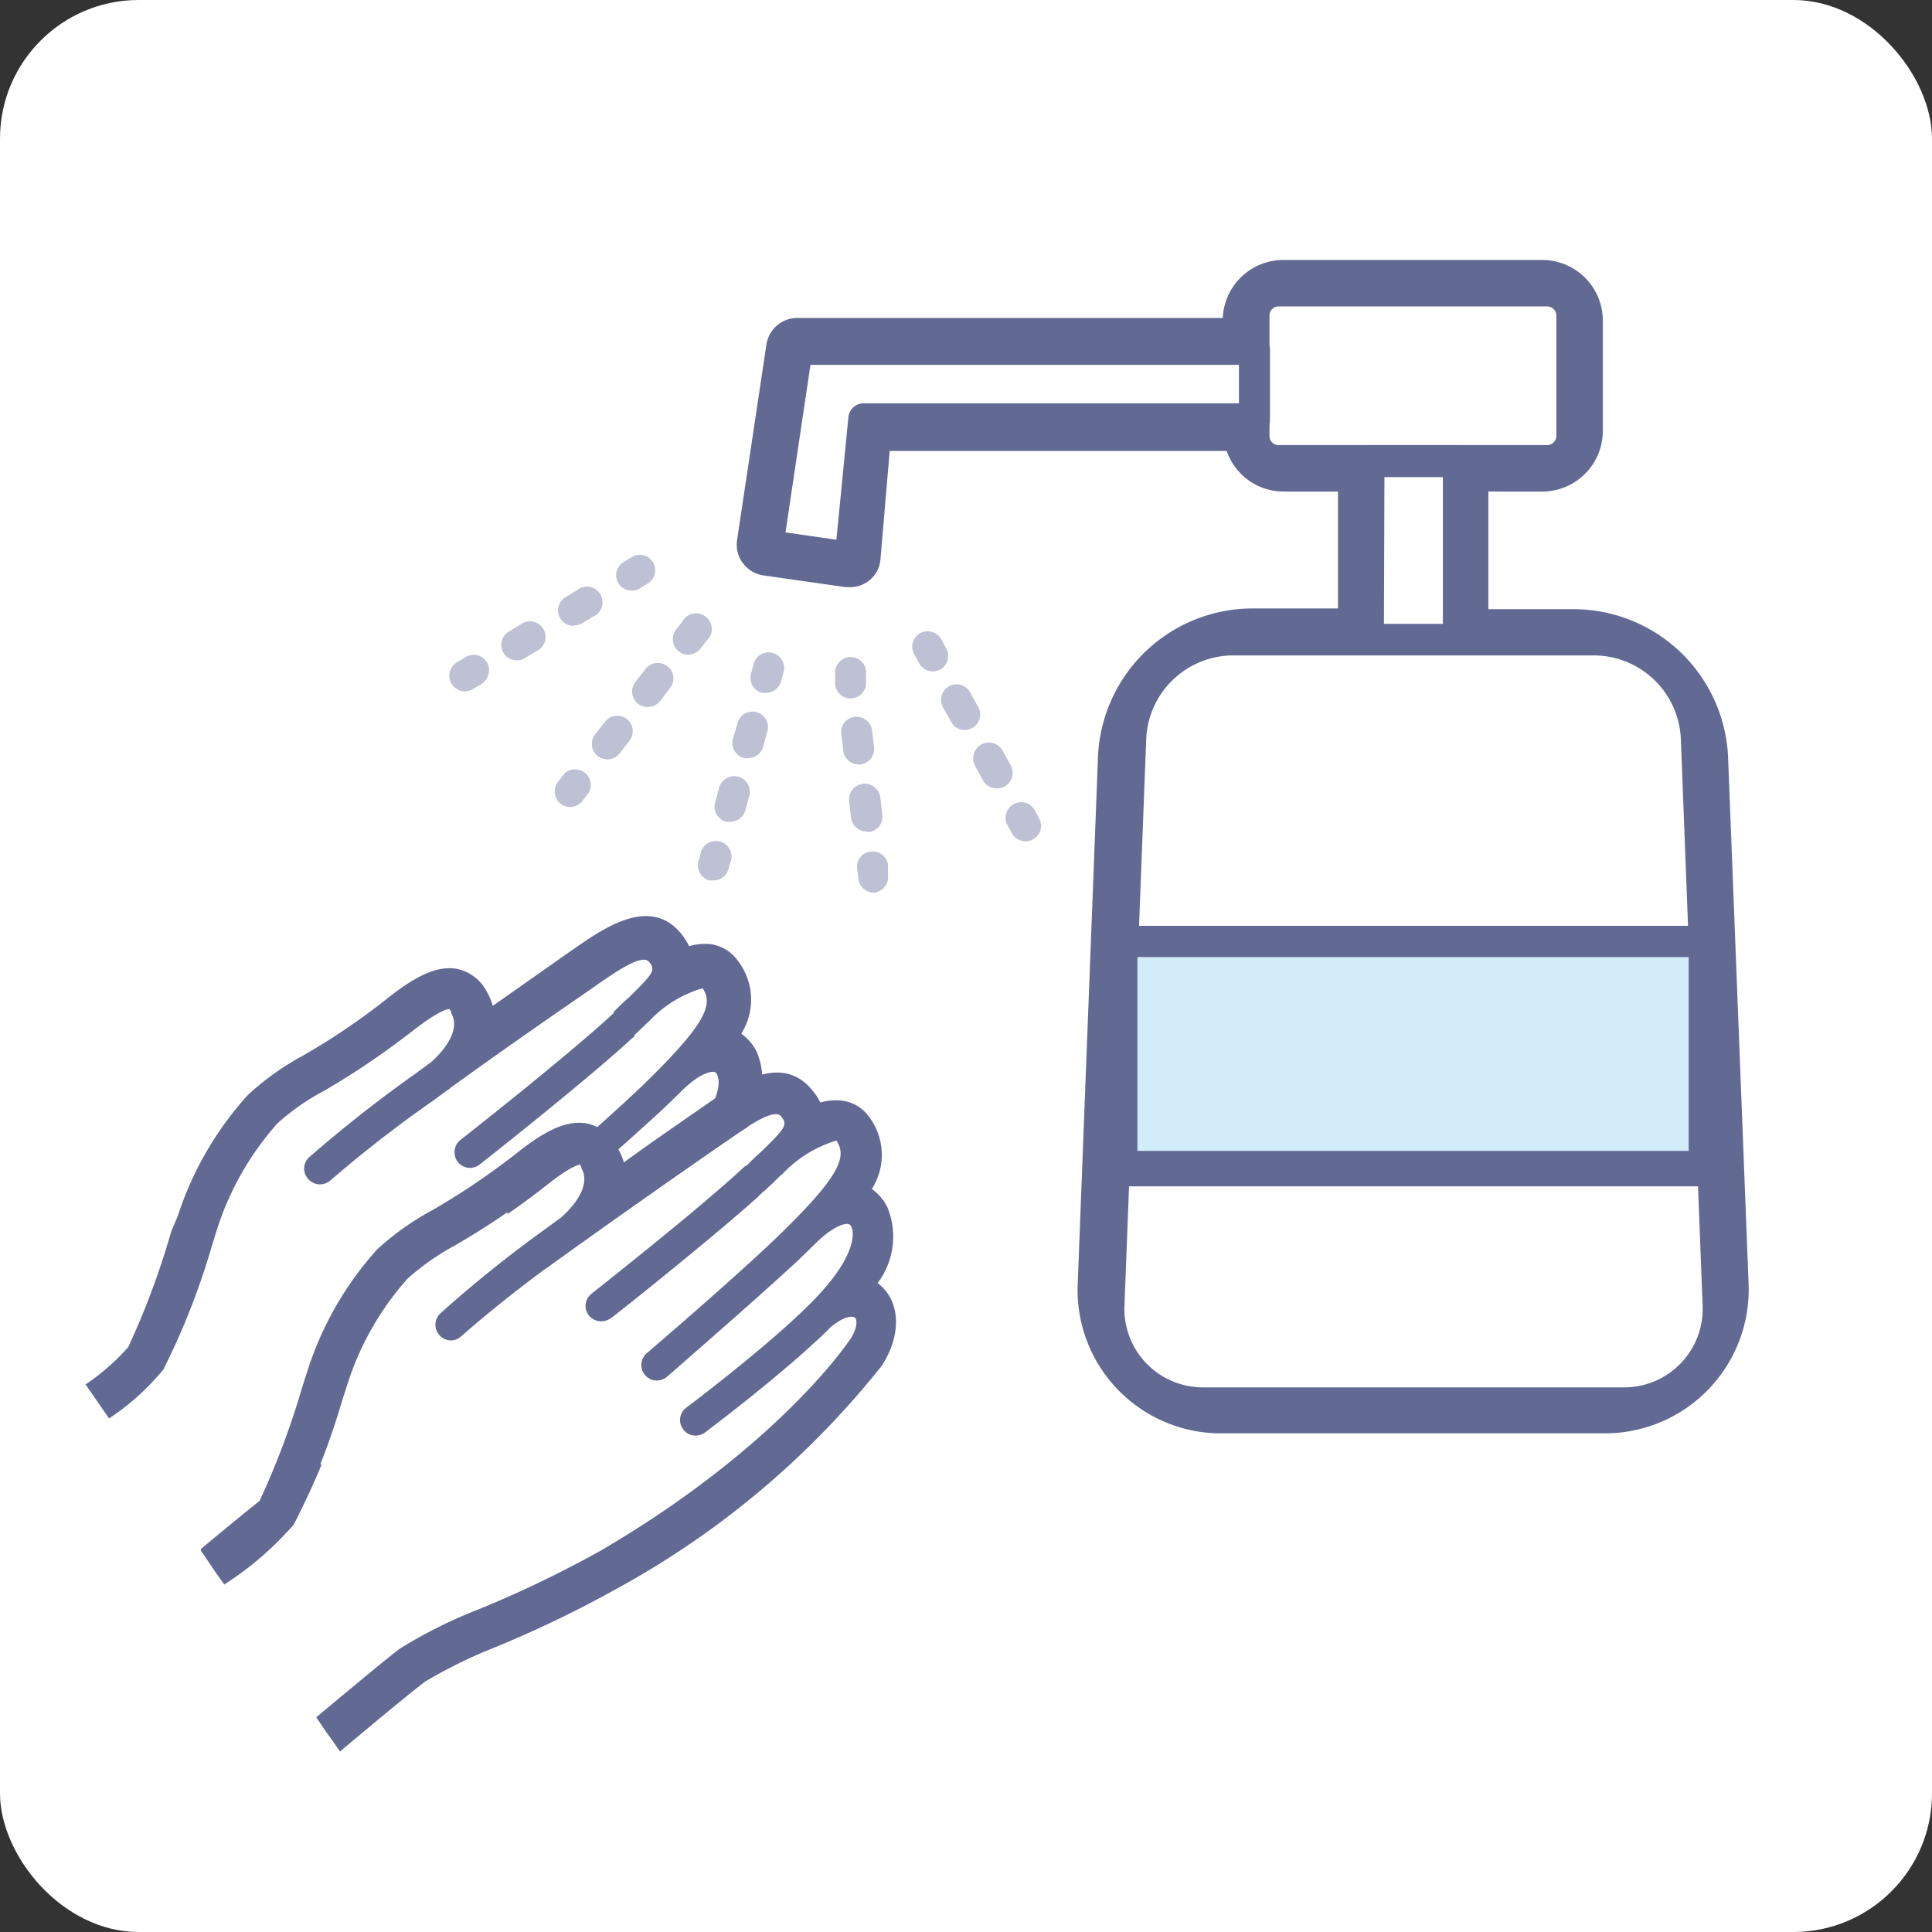 <svg id="レイヤー_1" data-name="レイヤー 1" xmlns="http://www.w3.org/2000/svg" viewBox="0 0 79 79"><rect x="0" y="0" width="79" height="79" fill="#333333" stroke="none"/><defs><style>.icon_precention_03-1{fill:#fff;}.icon_precention_03-2{fill:#626a94;}.icon_precention_03-3{fill:#d2ecfa;}.icon_precention_03-4{fill:#bec1d3;}</style></defs><rect class="icon_precention_03-1" width="79" height="79" rx="5.67"/><path class="icon_precention_03-1" d="M29.53,47.46c-.06-.05-.4-.06-1,.42l-.6.57c-1.86,1.71-4.4,3.63-4.53,3.72a.6.6,0,0,1-.38.13.64.64,0,0,1-.51-.26.64.64,0,0,1,.13-.89s2.59-1.94,4.42-3.62c.32-.3.62-.59.88-.86,1.51-1.57,1.62-2.57,1.44-2.91-.05-.1-.09-.11-.12-.11-.19,0-.69.12-1.43.88h0l-.64.62c-1.29,1.23-3,2.76-5.33,4.73a.61.61,0,0,1-.42.16.67.67,0,0,1-.48-.22.64.64,0,0,1,.07-.9c2.36-2,4.07-3.54,5.28-4.69,2.62-2.49,2.93-3.29,2.48-4h0a4.85,4.85,0,0,0-2.2,1.36l-.08.07-.25.24-.26.25,0,0s0,0,0,.05l-.11.09c-2,1.81-6,5-6.22,5.15a.63.63,0,0,1-.89-.11.64.64,0,0,1,.1-.89c.05,0,4.41-3.46,6.28-5.2l0-.05c.19-.19.39-.39.6-.57,1-1,1.07-1.18.84-1.47s-1.33.39-2.1.92l-.34.24c-2.17,1.5-4.09,2.85-5.69,4h0a.27.27,0,0,1-.12.09l-.57.42a51.36,51.36,0,0,0-4.24,3.33.66.66,0,0,1-.44.17.65.65,0,0,1-.46-.2.63.63,0,0,1,0-.89A54.54,54.54,0,0,1,17,43.92l.64-.47c.83-.77,1.13-1.51.82-2l0-.06-.07-.11c-.1,0-.48.08-1.44.84a32.26,32.26,0,0,1-3.68,2.5,9.3,9.3,0,0,0-1.92,1.34,12,12,0,0,0-2.45,4.28l-.21.67a29.62,29.62,0,0,1-2,5.11,10.06,10.06,0,0,1-2.22,2l.24.35L7.91,63l.24.35c1-.85,2.2-1.82,2.8-2.28a18.32,18.32,0,0,1,3.27-1.63,51.33,51.33,0,0,0,5-2.41C26.07,53,29,49,29.27,48.51S29.6,47.53,29.53,47.46Z"/><path class="icon_precention_03-2" d="M30.66,46.2l-.11-.09A3.17,3.17,0,0,0,30.94,43a2,2,0,0,0-.63-.73,2.61,2.61,0,0,0-.15-3A1.64,1.64,0,0,0,29,38.6a2.35,2.35,0,0,0-.82.09,3,3,0,0,0-.31-.49c-1.26-1.58-3.15-.27-4.39.59l-.33.23-3,2.11a2.46,2.46,0,0,0-.25-.59l0,0a1.79,1.79,0,0,0-1.2-.92c-.76-.14-1.6.21-2.83,1.18a27.79,27.79,0,0,1-3.49,2.37,10.93,10.93,0,0,0-2.25,1.61,13.62,13.62,0,0,0-2.86,4.94L7,50.36a32.21,32.21,0,0,1-1.76,4.73A9.27,9.27,0,0,1,3.5,56.61l.24.35.36.52.36.52a10.06,10.06,0,0,0,2.22-2,29.62,29.62,0,0,0,2-5.11l.21-.67a12,12,0,0,1,2.45-4.28,9.3,9.3,0,0,1,1.92-1.34,32.26,32.26,0,0,0,3.68-2.5c1-.76,1.34-.84,1.44-.84l.07.11,0,.06c.31.52,0,1.26-.82,2l-.64.47a54.54,54.54,0,0,0-4.37,3.44.63.63,0,0,0,0,.89.65.65,0,0,0,.46.2.66.66,0,0,0,.44-.17A51.36,51.36,0,0,1,17.72,45l.57-.42a.27.27,0,0,0,.12-.09h0c1.6-1.16,3.52-2.51,5.69-4l.34-.24c.77-.53,1.82-1.26,2.1-.92s.18.47-.84,1.47c-.21.18-.41.38-.6.57l0,.05c-1.87,1.74-6.23,5.16-6.28,5.2a.64.64,0,0,0-.1.89.63.63,0,0,0,.89.11c.19-.15,4.25-3.34,6.22-5.15l.11-.09s0,0,0-.05l0,0,.26-.25.25-.24.08-.07a4.85,4.85,0,0,1,2.2-1.36h0c.45.66.14,1.46-2.48,4-1.21,1.15-2.92,2.66-5.28,4.69a.64.64,0,0,0-.07.9.67.67,0,0,0,.48.22.61.61,0,0,0,.42-.16c2.29-2,4-3.5,5.33-4.73l.64-.62h0c.74-.76,1.24-.91,1.43-.88,0,0,.07,0,.12.11.18.34.07,1.34-1.44,2.91-.26.27-.56.56-.88.86-1.83,1.68-4.39,3.6-4.42,3.62a.64.64,0,0,0-.13.89.64.64,0,0,0,.51.26.6.6,0,0,0,.38-.13c.13-.09,2.67-2,4.53-3.72l.6-.57c.56-.48.9-.47,1-.42s.15.45-.26,1S26.07,53,19.19,57a51.33,51.33,0,0,1-5,2.41A18.32,18.32,0,0,0,11,61.07c-.6.46-1.78,1.43-2.8,2.28l.36.53.37.52.24.35c1-.86,2.26-1.88,2.86-2.34A20,20,0,0,1,14.9,61,52.2,52.2,0,0,0,20,58.49c5.47-3.21,9.14-6.86,10.62-9A2.46,2.46,0,0,0,30.66,46.2Z"/><path class="icon_precention_03-1" d="M34.88,53.82c-.06-.06-.4-.06-1,.41-.18.19-.38.38-.59.57-1.87,1.72-4.41,3.63-4.54,3.73a.64.64,0,0,1-.38.12.6.6,0,0,1-.5-.25.63.63,0,0,1,.12-.89s2.6-1.95,4.42-3.63c.32-.3.63-.59.88-.86,1.51-1.57,1.62-2.57,1.45-2.91a.17.17,0,0,0-.13-.11c-.18,0-.69.13-1.43.89h0l-.64.62c-1.3,1.24-3,2.77-5.34,4.74a.65.65,0,0,1-.41.15.61.61,0,0,1-.48-.22.63.63,0,0,1,.06-.89c2.36-2,4.07-3.55,5.28-4.7,2.63-2.49,2.93-3.28,2.48-4h0A5,5,0,0,0,32,48l-.07.07-.25.25-.27.25,0,0-.05.05-.1.08c-2,1.81-6,5-6.23,5.16a.65.65,0,0,1-.89-.11.63.63,0,0,1,.11-.89s4.4-3.46,6.27-5.21l.05,0a8,8,0,0,1,.59-.57c1-1,1.07-1.18.84-1.47s-1.33.38-2.1.92l-.34.23c-2.17,1.51-4.09,2.86-5.69,4h0l-.12.08-.58.42a53.69,53.69,0,0,0-4.24,3.33.61.61,0,0,1-.43.18.64.64,0,0,1-.44-1.1,51.4,51.4,0,0,1,4.37-3.43l.64-.47c.83-.77,1.13-1.52.81-2l0-.06-.07-.11c-.09,0-.48.08-1.44.85a30.67,30.67,0,0,1-3.68,2.49,10,10,0,0,0-1.92,1.35,11.9,11.9,0,0,0-2.44,4.27l-.22.68A30.89,30.89,0,0,1,12,62.35a13,13,0,0,1-2.87,2.47l.24.35,3.24,4.7.24.35c1.12-.93,2.68-2.24,3.41-2.8a19.43,19.43,0,0,1,3.27-1.63,46.13,46.13,0,0,0,5-2.41c6.88-4,9.77-8.07,10.08-8.51C35,54.27,35,53.88,34.88,53.82Z"/><path class="icon_precention_03-2" d="M36,52.56l-.11-.1a3.15,3.15,0,0,0,.39-3.11,2,2,0,0,0-.63-.73,2.59,2.59,0,0,0-.15-3A1.58,1.58,0,0,0,34.37,45a2.37,2.37,0,0,0-.83.08,2.16,2.16,0,0,0-.31-.48c-1.26-1.58-3.14-.28-4.39.59l-.33.23c-1.07.74-2.08,1.44-3,2.11a2.24,2.24,0,0,0-.26-.59l0,0A1.76,1.76,0,0,0,24,45.94c-.76-.14-1.61.21-2.83,1.18a29.72,29.72,0,0,1-3.5,2.37,11.08,11.08,0,0,0-2.25,1.6A13.54,13.54,0,0,0,12.59,56l-.22.68a32.66,32.66,0,0,1-1.77,4.72,12.07,12.07,0,0,1-2.39,2l.24.35.35.52.37.52A13,13,0,0,0,12,62.35,30.89,30.89,0,0,0,14,57.24l.22-.68a11.9,11.9,0,0,1,2.44-4.27,10,10,0,0,1,1.92-1.35,30.67,30.67,0,0,0,3.68-2.49c1-.77,1.35-.84,1.44-.85l.07.11,0,.06c.32.52,0,1.27-.81,2l-.64.47A51.4,51.4,0,0,0,18,53.71a.64.64,0,0,0,.44,1.1.61.61,0,0,0,.43-.18,53.69,53.69,0,0,1,4.24-3.33l.58-.42.12-.08h0c1.6-1.16,3.52-2.51,5.69-4l.34-.23c.77-.54,1.82-1.27,2.1-.92s.18.47-.84,1.47a8,8,0,0,0-.59.57l-.05,0c-1.87,1.75-6.23,5.17-6.27,5.21a.63.63,0,0,0-.11.89.65.65,0,0,0,.89.11c.19-.15,4.26-3.35,6.23-5.16l.1-.08.05-.05,0,0,.27-.25.25-.25L32,48a5,5,0,0,1,2.2-1.36h0c.45.67.15,1.46-2.48,4-1.21,1.15-2.92,2.67-5.28,4.7a.63.63,0,0,0-.06.89.61.61,0,0,0,.48.22.65.65,0,0,0,.41-.15c2.29-2,4-3.5,5.34-4.74l.64-.62h0c.74-.76,1.25-.92,1.43-.89a.17.17,0,0,1,.13.11c.17.34.06,1.34-1.45,2.91-.25.27-.56.56-.88.86-1.82,1.68-4.39,3.61-4.42,3.63a.63.63,0,0,0-.12.89.6.6,0,0,0,.5.25.64.64,0,0,0,.38-.12c.13-.1,2.67-2,4.54-3.73.21-.19.41-.38.59-.57.56-.47.9-.47,1-.41s.15.45-.26,1c-.31.44-3.2,4.47-10.08,8.51a46.13,46.13,0,0,1-5,2.41,19.43,19.43,0,0,0-3.27,1.63c-.73.56-2.29,1.87-3.41,2.8l.36.53.37.52.24.35c1.11-.93,2.75-2.3,3.47-2.85a19.77,19.77,0,0,1,2.92-1.43,47.26,47.26,0,0,0,5.15-2.5,35.62,35.62,0,0,0,10.62-9C36.84,54.64,36.84,53.29,36,52.56Z"/><path class="icon_precention_03-1" d="M50,58a5.25,5.25,0,0,1-5.26-5.47l.83-21.58a5.69,5.69,0,0,1,5.63-5.42h4.18v-6H52.49a1.84,1.84,0,0,1-1.83-1.67H35.83l-.43,5a.65.65,0,0,1-.24.45.62.62,0,0,1-.4.13h-.09l-3.36-.48a.68.68,0,0,1-.42-.25.64.64,0,0,1-.12-.48l1.2-8a.64.64,0,0,1,.63-.54H50.66V13.1a1.84,1.84,0,0,1,1.83-1.84H63.07a1.85,1.85,0,0,1,1.84,1.84v4.53a1.85,1.85,0,0,1-1.84,1.84H60.22v6H64.4A5.69,5.69,0,0,1,70,30.93l.83,21.58A5.25,5.25,0,0,1,65.6,58Z"/><path class="icon_precention_03-2" d="M63.07,11.9a1.2,1.2,0,0,1,1.2,1.2v4.53a1.2,1.2,0,0,1-1.2,1.2H59.59v7.32H64.4a5.05,5.05,0,0,1,5,4.81l.84,21.57a4.61,4.61,0,0,1-4.63,4.81H50a4.59,4.59,0,0,1-4.62-4.81L46.17,31a5.05,5.05,0,0,1,5-4.81H56V18.83H52.49a1.2,1.2,0,0,1-1.2-1.2v-.46h-16l-.49,5.62-3.36-.48,1.2-8H51.29V13.1a1.2,1.2,0,0,1,1.2-1.2H63.07m0-1.27H52.49A2.48,2.48,0,0,0,50,13H32.6a1.28,1.28,0,0,0-1.26,1.08l-1.2,8a1.25,1.25,0,0,0,.24.95,1.27,1.27,0,0,0,.84.5l3.37.48h.17a1.25,1.25,0,0,0,.79-.28A1.22,1.22,0,0,0,36,22.9l.38-4.46H50.16a2.46,2.46,0,0,0,2.33,1.66h2.22v4.78H51.16a6.33,6.33,0,0,0-6.26,6l-.83,21.57A5.86,5.86,0,0,0,50,58.61H65.6a5.88,5.88,0,0,0,5.9-6.13l-.84-21.57a6.33,6.33,0,0,0-6.26-6H60.86V20.1h2.21a2.48,2.48,0,0,0,2.47-2.47V13.1a2.48,2.48,0,0,0-2.47-2.47Z"/><rect class="icon_precention_03-1" x="51.29" y="11.9" width="12.98" height="6.93" rx="1"/><path class="icon_precention_03-2" d="M63.27,19.47h-11a1.64,1.64,0,0,1-1.63-1.64V12.9a1.64,1.64,0,0,1,1.63-1.64h11a1.65,1.65,0,0,1,1.64,1.64v4.93A1.65,1.65,0,0,1,63.27,19.47Zm-11-6.94a.37.37,0,0,0-.36.37v4.93a.37.37,0,0,0,.36.37h11a.38.38,0,0,0,.37-.37V12.9a.38.38,0,0,0-.37-.37Z"/><path class="icon_precention_03-1" d="M70.26,53.34a3.84,3.84,0,0,1-3.86,4H49.16a3.84,3.84,0,0,1-3.86-4l.9-23.19a4.21,4.21,0,0,1,4.16-4H65.2a4.21,4.21,0,0,1,4.16,4Z"/><path class="icon_precention_03-2" d="M66.4,58H49.16a4.48,4.48,0,0,1-4.49-4.67l.89-23.18a4.85,4.85,0,0,1,4.8-4.62H65.2A4.85,4.85,0,0,1,70,30.13l.89,23.18A4.46,4.46,0,0,1,66.4,58Zm-16-31.2a3.57,3.57,0,0,0-3.53,3.4l-.89,23.18a3.21,3.21,0,0,0,3.22,3.35H66.4a3.21,3.21,0,0,0,3.22-3.35l-.89-23.18a3.57,3.57,0,0,0-3.53-3.4Z"/><rect class="icon_precention_03-1" x="55.98" y="18.83" width="3.61" height="7.32"/><path class="icon_precention_03-2" d="M59.59,26.78H56a.64.64,0,0,1-.64-.63V18.83A.64.64,0,0,1,56,18.2h3.61a.63.63,0,0,1,.63.63v7.32A.63.63,0,0,1,59.59,26.78Zm-3-1.27H59v-6H56.61Z"/><polygon class="icon_precention_03-1" points="51.29 14.28 32.6 14.28 31.39 22.31 34.76 22.79 35.32 17.17 51.29 17.17 51.29 14.28"/><path class="icon_precention_03-2" d="M34.76,23.42h-.09l-3.36-.48a.68.68,0,0,1-.42-.25.64.64,0,0,1-.12-.48l1.2-8a.64.64,0,0,1,.63-.54H51.29a.64.64,0,0,1,.64.63v2.89a.64.64,0,0,1-.64.63H35.9l-.5,5.05a.69.69,0,0,1-.24.44A.64.64,0,0,1,34.76,23.42Zm-2.64-1.65,2.08.3.49-5a.63.63,0,0,1,.63-.58H50.66V14.92H33.14Z"/><rect class="icon_precention_03-3" x="45.87" y="38.5" width="23.81" height="9.37"/><path class="icon_precention_03-2" d="M69.69,48.51H45.87a.64.64,0,0,1-.63-.64V38.5a.64.64,0,0,1,.63-.64H69.69a.64.64,0,0,1,.63.64v9.37A.64.64,0,0,1,69.69,48.51ZM46.51,47.24H69.05V39.13H46.51Z"/><path class="icon_precention_03-2" d="M69.69,39.13H45.87a.63.63,0,0,1-.63-.63.64.64,0,0,1,.63-.64H69.69a.64.64,0,0,1,.63.64A.63.63,0,0,1,69.69,39.13Z"/><path class="icon_precention_03-2" d="M70,48.33H45.52a.64.64,0,0,1-.63-.64.63.63,0,0,1,.63-.63H70a.63.63,0,0,1,.63.63A.64.64,0,0,1,70,48.33Z"/><path class="icon_precention_03-4" d="M31.32,28.33l-.17,0a.64.64,0,0,1-.44-.79l.11-.4a.63.63,0,1,1,1.22.34l-.11.4A.64.64,0,0,1,31.32,28.33Z"/><path class="icon_precention_03-4" d="M29.85,33.6a.52.52,0,0,1-.17,0,.64.64,0,0,1-.44-.78l.18-.66a.64.64,0,0,1,1.23.34l-.18.66A.64.64,0,0,1,29.85,33.6ZM30.59,31a.47.47,0,0,1-.17,0,.64.64,0,0,1-.45-.78l.19-.66a.63.63,0,1,1,1.22.34l-.18.66A.65.65,0,0,1,30.59,31Z"/><path class="icon_precention_03-4" d="M29.19,36,29,36a.64.64,0,0,1-.44-.78l.11-.41a.64.64,0,0,1,1.23.34l-.12.41A.63.63,0,0,1,29.19,36Z"/><path class="icon_precention_03-4" d="M28.15,26.77a.61.61,0,0,1-.39-.13.64.64,0,0,1-.12-.89l.26-.33a.64.64,0,1,1,1,.77l-.26.34A.65.65,0,0,1,28.15,26.77Z"/><path class="icon_precention_03-4" d="M24.82,31.05a.63.63,0,0,1-.5-1l.42-.54a.63.63,0,0,1,1,.78l-.42.54A.62.62,0,0,1,24.82,31.05Zm1.66-2.14a.65.65,0,0,1-.39-.13.64.64,0,0,1-.11-.89l.42-.54a.64.64,0,0,1,.89-.11.63.63,0,0,1,.11.89l-.41.54A.65.65,0,0,1,26.48,28.91Z"/><path class="icon_precention_03-4" d="M23.32,33a.61.61,0,0,1-.39-.13.64.64,0,0,1-.12-.89l.26-.34a.64.64,0,0,1,1,.78l-.26.34A.65.65,0,0,1,23.32,33Z"/><path class="icon_precention_03-4" d="M25.8,24.15A.63.63,0,0,1,25.47,23l.36-.22a.63.63,0,1,1,.66,1.08l-.36.22A.6.6,0,0,1,25.8,24.15Z"/><path class="icon_precention_03-4" d="M21.13,27a.62.62,0,0,1-.54-.3.63.63,0,0,1,.21-.87l.59-.36a.64.64,0,0,1,.66,1.09l-.59.35A.55.55,0,0,1,21.13,27Zm2.34-1.41a.63.63,0,0,1-.33-1.18l.58-.36a.64.64,0,0,1,.66,1.09l-.58.35A.6.6,0,0,1,23.47,25.57Z"/><path class="icon_precention_03-4" d="M19,28.27a.64.64,0,0,1-.33-1.18l.37-.22a.63.63,0,0,1,.87.21.66.66,0,0,1-.21.88l-.37.22A.63.63,0,0,1,19,28.27Z"/><path class="icon_precention_03-4" d="M34.78,28.56a.64.64,0,0,1-.63-.56l0-.42a.64.64,0,0,1,.56-.71.63.63,0,0,1,.7.55l0,.43a.63.63,0,0,1-.55.7Z"/><path class="icon_precention_03-4" d="M35.43,34a.64.64,0,0,1-.63-.56l-.08-.69A.63.63,0,0,1,36,32.63l.08.69a.62.62,0,0,1-.55.7Zm-.32-2.74a.64.64,0,0,1-.63-.56l-.08-.68a.63.63,0,0,1,.55-.71.65.65,0,0,1,.71.56l.08.68a.64.64,0,0,1-.56.71Z"/><path class="icon_precention_03-4" d="M35.73,36.5a.64.64,0,0,1-.63-.56l-.05-.42a.62.62,0,0,1,.55-.7.63.63,0,0,1,.71.55l0,.42a.64.64,0,0,1-.56.71Z"/><path class="icon_precention_03-4" d="M38.14,27.45a.63.63,0,0,1-.56-.33l-.2-.37a.63.63,0,0,1,.25-.86.64.64,0,0,1,.86.25l.2.37a.64.64,0,0,1-.25.87A.66.66,0,0,1,38.14,27.45Z"/><path class="icon_precention_03-4" d="M40.75,32.24a.65.65,0,0,1-.56-.33l-.32-.6A.63.63,0,0,1,41,30.7l.33.6a.63.63,0,0,1-.26.86A.64.64,0,0,1,40.75,32.24Zm-1.31-2.39a.61.61,0,0,1-.55-.34l-.33-.59a.63.63,0,1,1,1.11-.61l.33.6a.63.63,0,0,1-.25.86A.68.68,0,0,1,39.44,29.85Z"/><path class="icon_precention_03-4" d="M41.93,34.4a.62.62,0,0,1-.55-.33l-.21-.37a.64.64,0,0,1,1.12-.61l.2.37a.63.63,0,0,1-.25.86A.58.58,0,0,1,41.93,34.4Z"/></svg>